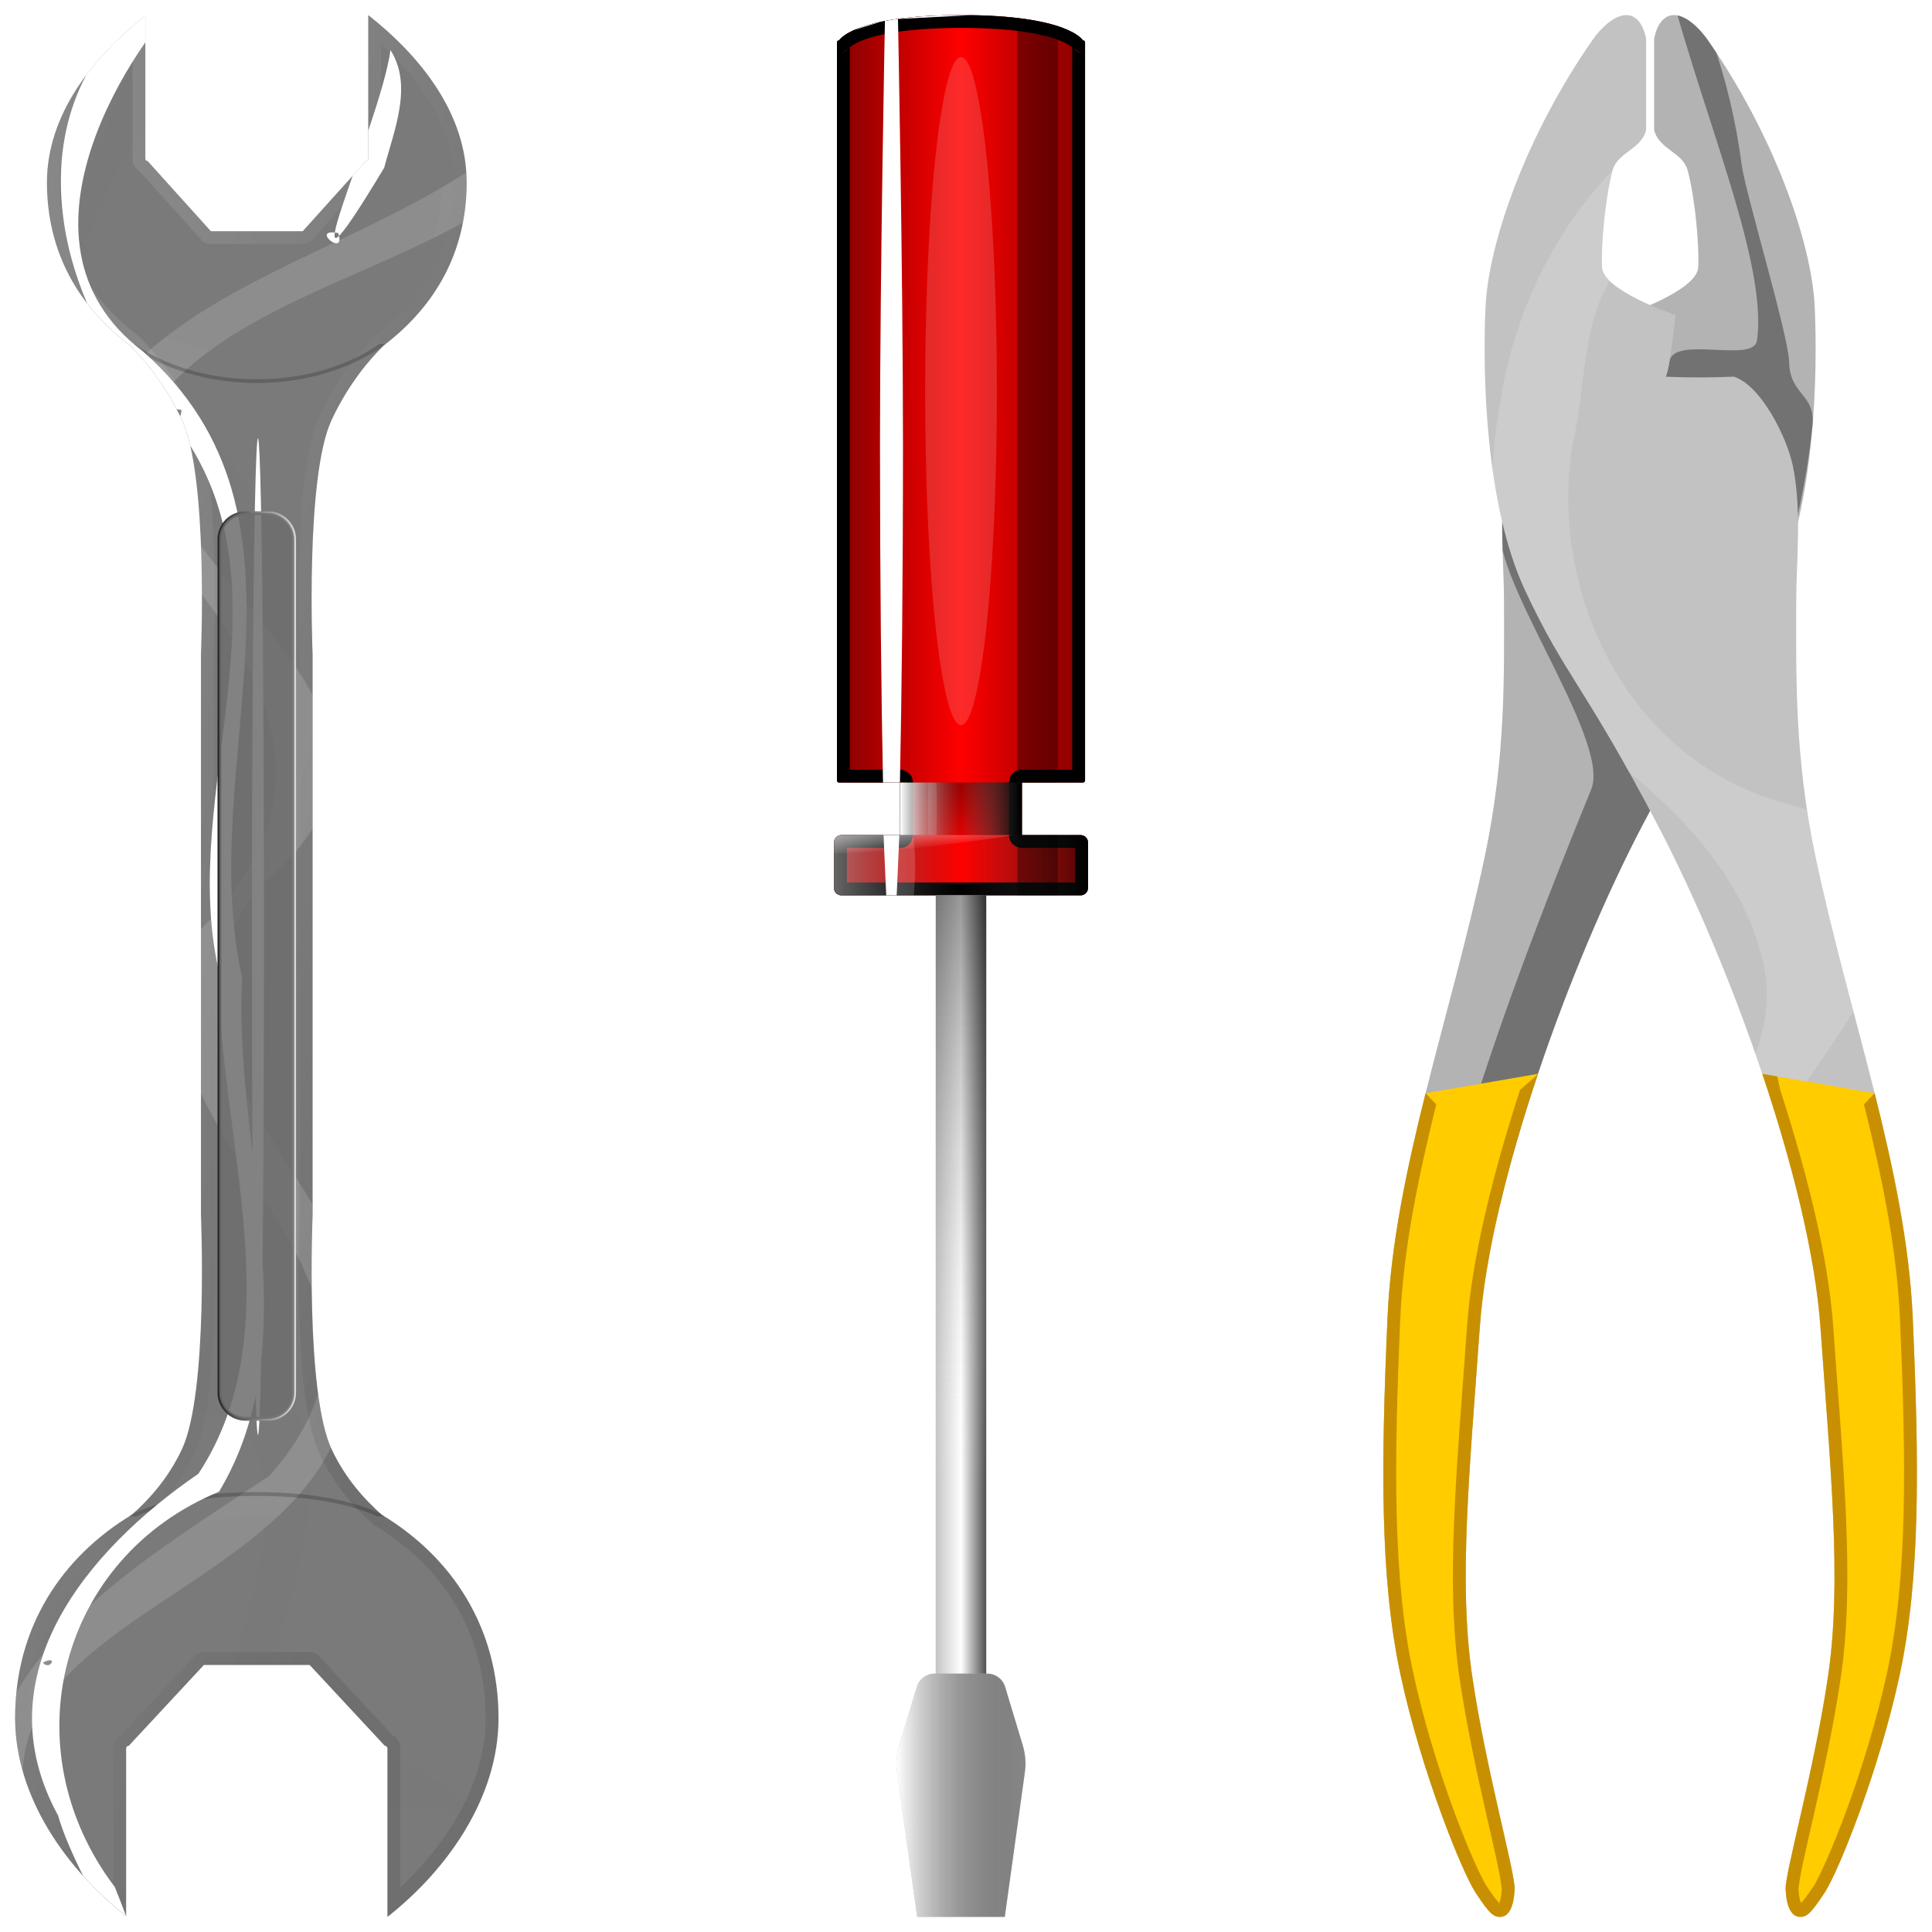 <?xml version="1.0" encoding="UTF-8" standalone="no"?>
<!-- Created with Inkscape (http://www.inkscape.org/) -->

<svg
   width="512"
   height="512"
   viewBox="0 0 135.467 135.467"
   version="1.1"
   id="svg5"
   inkscape:version="1.3.2 (091e20ef0f, 2023-11-25, custom)"
   sodipodi:docname="system-software-install.svg"
   xml:space="preserve"
   xmlns:inkscape="http://www.inkscape.org/namespaces/inkscape"
   xmlns:sodipodi="http://sodipodi.sourceforge.net/DTD/sodipodi-0.dtd"
   xmlns:xlink="http://www.w3.org/1999/xlink"
   xmlns="http://www.w3.org/2000/svg"
   xmlns:svg="http://www.w3.org/2000/svg"
   xmlns:rdf="http://www.w3.org/1999/02/22-rdf-syntax-ns#"
   xmlns:cc="http://creativecommons.org/ns#"
   xmlns:dc="http://purl.org/dc/elements/1.1/">&gt;
  <sodipodi:namedview
   id="namedview7"
   pagecolor="#505050"
   bordercolor="#ffffff"
   borderopacity="1"
   inkscape:showpageshadow="0"
   inkscape:pageopacity="0"
   inkscape:pagecheckerboard="1"
   inkscape:deskcolor="#505050"
   inkscape:document-units="px"
   showgrid="false"
   inkscape:zoom="0.93115231"
   inkscape:cx="316.27479"
   inkscape:cy="200.82644"
   inkscape:window-width="3256"
   inkscape:window-height="1080"
   inkscape:window-x="1864"
   inkscape:window-y="0"
   inkscape:window-maximized="0"
   inkscape:current-layer="layer1" /><defs
   id="defs2"><linearGradient
     id="linearGradient33"
     inkscape:collect="always"><stop
       style="stop-color:#ffffff;stop-opacity:1;"
       offset="0"
       id="stop33" /><stop
       style="stop-color:#000000;stop-opacity:0.305;"
       offset="1"
       id="stop34" /></linearGradient><linearGradient
     id="linearGradient30"
     inkscape:collect="always"><stop
       style="stop-color:#000000;stop-opacity:1;"
       offset="0"
       id="stop30" /><stop
       style="stop-color:#ffffff;stop-opacity:0;"
       offset="1"
       id="stop31" /></linearGradient><linearGradient
     id="linearGradient26"
     inkscape:collect="always"><stop
       style="stop-color:#c2c2c2;stop-opacity:1;"
       offset="0"
       id="stop26" /><stop
       style="stop-color:#ffffff;stop-opacity:1;"
       offset="0.5"
       id="stop28" /><stop
       style="stop-color:#474747;stop-opacity:1;"
       offset="1"
       id="stop27" /></linearGradient><linearGradient
     id="linearGradient12"
     inkscape:collect="always"><stop
       style="stop-color:#000000;stop-opacity:1;"
       offset="0"
       id="stop13" /><stop
       style="stop-color:#ffffff;stop-opacity:1;"
       offset="1"
       id="stop12" /></linearGradient><linearGradient
     id="linearGradient18"
     inkscape:collect="always"><stop
       style="stop-color:#ffffff;stop-opacity:1;"
       offset="0"
       id="stop16" /><stop
       style="stop-color:#7c7c7c;stop-opacity:0;"
       offset="0.5"
       id="stop17" /><stop
       style="stop-color:#000000;stop-opacity:1;"
       offset="1"
       id="stop18" /></linearGradient><linearGradient
     id="linearGradient68"
     inkscape:collect="always"><stop
       style="stop-color:#ffffff;stop-opacity:1;"
       offset="0"
       id="stop68" /><stop
       style="stop-color:#ffffff;stop-opacity:0;"
       offset="1"
       id="stop69" /></linearGradient><linearGradient
     id="linearGradient65"
     inkscape:collect="always"><stop
       style="stop-color:#ffffff;stop-opacity:1;"
       offset="0"
       id="stop65" /><stop
       style="stop-color:#7c7c7c;stop-opacity:0;"
       offset="0.5"
       id="stop67" /><stop
       style="stop-color:#000000;stop-opacity:1;"
       offset="1"
       id="stop66" /></linearGradient><linearGradient
     id="linearGradient61"
     inkscape:collect="always"><stop
       style="stop-color:#000000;stop-opacity:1;"
       offset="0"
       id="stop62" /><stop
       style="stop-color:#000000;stop-opacity:0.28;"
       offset="1"
       id="stop63" /></linearGradient><linearGradient
     id="linearGradient59"
     inkscape:collect="always"><stop
       style="stop-color:#800000;stop-opacity:1;"
       offset="0"
       id="stop59" /><stop
       style="stop-color:#ff0000;stop-opacity:1;"
       offset="0.5"
       id="stop61" /><stop
       style="stop-color:#800000;stop-opacity:1;"
       offset="1"
       id="stop60" /></linearGradient><linearGradient
     id="linearGradient47"
     inkscape:collect="always"><stop
       style="stop-color:#ffffff;stop-opacity:0.6;"
       offset="0"
       id="stop48" /><stop
       style="stop-color:#000000;stop-opacity:0.6;"
       offset="1"
       id="stop47" /></linearGradient><inkscape:path-effect
     effect="fillet_chamfer"
     id="path-effect5"
     is_visible="true"
     lpeversion="1"
     nodesatellites_param="F,0,0,1,0,0,0,1 @ F,0,0,1,0,2,0,1 @ F,0,0,1,0,0,0,1 @ F,0,0,1,0,2,0,1 @ F,0,0,1,0,2,0,1 @ F,0,0,1,0,2,0,1 @ F,0,0,1,0,2,0,1 @ F,0,0,1,0,2,0,1"
     radius="2"
     unit="px"
     method="auto"
     mode="F"
     chamfer_steps="1"
     flexible="false"
     use_knot_distance="true"
     apply_no_radius="true"
     apply_with_radius="true"
     only_selected="false"
     hide_knots="false" /><linearGradient
     id="linearGradient19"
     inkscape:collect="always"><stop
       style="stop-color:#a3a29d;stop-opacity:1;"
       offset="0"
       id="stop19" /><stop
       style="stop-color:#a3a29d;stop-opacity:0;"
       offset="1"
       id="stop20" /></linearGradient><radialGradient
     inkscape:collect="always"
     xlink:href="#linearGradient1"
     id="radialGradient2"
     cx="70.995"
     cy="67.733"
     fx="70.995"
     fy="67.733"
     r="67.36"
     gradientUnits="userSpaceOnUse"
     gradientTransform="translate(102.727,1.743)" /><linearGradient
     id="linearGradient1"
     inkscape:collect="always"><stop
       style="stop-color:#0000ff;stop-opacity:1;"
       offset="0"
       id="stop1" /><stop
       style="stop-color:#0000ff;stop-opacity:0;"
       offset="1"
       id="stop2" /></linearGradient><filter
     inkscape:collect="always"
     style="color-interpolation-filters:sRGB"
     id="filter1"
     x="-0.069"
     y="-0.069"
     width="1.138"
     height="1.138"><feGaussianBlur
       inkscape:collect="always"
       stdDeviation="3.409"
       id="feGaussianBlur1" /></filter><linearGradient
     inkscape:collect="always"
     xlink:href="#linearGradient2"
     id="linearGradient6"
     x1="26.878"
     y1="-2.220446e-16"
     x2="135.467"
     y2="67.733"
     gradientUnits="userSpaceOnUse"
     gradientTransform="matrix(0,-0.984,0.984,0,-185.999,125.773)" /><linearGradient
     id="linearGradient2"
     inkscape:collect="always"><stop
       style="stop-color:#000000;stop-opacity:1;"
       offset="0"
       id="stop3" /><stop
       style="stop-color:#ffffff;stop-opacity:1;"
       offset="0.2"
       id="stop7" /><stop
       style="stop-color:#000000;stop-opacity:1;"
       offset="0.404"
       id="stop8" /><stop
       style="stop-color:#ffffff;stop-opacity:1;"
       offset="0.605"
       id="stop9" /><stop
       style="stop-color:#000000;stop-opacity:1;"
       offset="0.797"
       id="stop10" /><stop
       style="stop-color:#ffffff;stop-opacity:1;"
       offset="1"
       id="stop6" /></linearGradient><filter
     inkscape:collect="always"
     style="color-interpolation-filters:sRGB"
     id="filter19"
     x="-0.071"
     y="-0.067"
     width="1.142"
     height="1.134"><feGaussianBlur
       inkscape:collect="always"
       stdDeviation="3.049"
       id="feGaussianBlur19" /></filter><radialGradient
     inkscape:collect="always"
     xlink:href="#linearGradient19"
     id="radialGradient20"
     cx="67.733"
     cy="71.438"
     fx="67.733"
     fy="71.438"
     r="58.743"
     gradientTransform="matrix(1,0,0,1.051,-187.057,-12.301)"
     gradientUnits="userSpaceOnUse" /><clipPath
     clipPathUnits="userSpaceOnUse"
     id="clipPath21"><path
       style="color:#000000;fill:#ffcc00;stroke-width:1;-inkscape-stroke:none;paint-order:markers stroke fill"
       d="m -64.861,75.295 c 2.133,6.341 3.72,12.728 4.077,17.748 0.713,10.041 1.503,17.852 0.544,24.421 -0.959,6.57 -3.025,13.817 -2.983,14.991 0.042,1.174 0.372,1.882 0.924,1.945 0.552,0.062 0.851,-0.24 1.812,-1.694 0.96,-1.454 3.835,-8.583 5.272,-15.318 1.437,-6.735 1.356,-14.663 0.906,-24.959 -0.225,-5.148 -1.327,-10.398 -2.672,-15.773 z"
       id="path22"
       sodipodi:nodetypes="csscsssscc" /></clipPath><filter
     inkscape:collect="always"
     style="color-interpolation-filters:sRGB"
     id="filter22"
     x="-0.087"
     y="-0.019"
     width="1.174"
     height="1.037"><feGaussianBlur
       inkscape:collect="always"
       stdDeviation="0.475"
       id="feGaussianBlur22" /></filter><filter
     inkscape:collect="always"
     style="color-interpolation-filters:sRGB"
     id="filter27"
     x="-0.087"
     y="-0.019"
     width="1.174"
     height="1.037"><feGaussianBlur
       inkscape:collect="always"
       stdDeviation="0.475"
       id="feGaussianBlur27" /></filter><clipPath
     clipPathUnits="userSpaceOnUse"
     id="clipPath29"><path
       style="color:#000000;fill:#c2c2c2;fill-opacity:1;stroke:none;stroke-width:1.797;stroke-dasharray:none;paint-order:markers stroke fill"
       d="m 106.935,41.393 c 2.809,6.025 4.12,6.588 9.28,16.424 5.079,9.68 10.716,25.185 11.429,35.226 0.713,10.041 1.503,17.852 0.544,24.421 -0.959,6.57 -3.025,13.818 -2.983,14.992 0.042,1.174 0.372,1.882 0.924,1.945 0.552,0.062 0.852,-0.241 1.812,-1.695 0.96,-1.454 3.834,-8.583 5.271,-15.318 1.437,-6.735 1.356,-14.663 0.906,-24.959 -0.45,-10.296 -4.406,-20.999 -6.805,-32.299 -1.506,-7.091 -1.366,-12.84 -1.366,-17.928 0,-2.762 0.414,-6.475 -0.246,-9.58 -0.413,-1.944 -2.197,-5.586 -4.124,-6.211 -2.801,0.116 -4.773,0 -4.773,0 0.328,-0.795 0.679,-4.325 0.679,-4.325 0,0 -5.048,-1.677 -5.15,-3.33 -0.087,-1.417 0.203,-4.814 0.732,-6.79 0.351,-1.311 1.995,-1.458 2.357,-2.844 0,-2.104 0,-4.908 0,-6.381 0,0 -0.225,-1.682 -1.394,-1.682 -1.169,0 -2.321,1.682 -2.321,1.682 -4.612,6.587 -7.332,14.175 -7.546,18.79 -0.213,4.616 -0.037,13.838 2.773,19.863 z"
       id="path29"
       sodipodi:nodetypes="zszzzzzzzssscscsscczczz" /></clipPath><filter
     inkscape:collect="always"
     style="color-interpolation-filters:sRGB"
     id="filter29"
     x="-0.192"
     y="-0.042"
     width="1.385"
     height="1.084"><feGaussianBlur
       inkscape:collect="always"
       stdDeviation="2.467"
       id="feGaussianBlur29" /></filter><clipPath
     clipPathUnits="userSpaceOnUse"
     id="clipPath32"><path
       style="color:#000000;fill:#b3b3b3;fill-opacity:1;stroke:none;stroke-width:1.797;stroke-dasharray:none;paint-order:markers stroke fill"
       d="m 124.47,41.393 c -2.809,6.025 -4.12,6.588 -9.28,16.424 -5.079,9.68 -10.716,25.185 -11.429,35.226 -0.713,10.041 -1.503,17.852 -0.544,24.421 0.959,6.57 3.025,13.818 2.983,14.992 -0.042,1.174 -0.372,1.882 -0.924,1.945 -0.552,0.062 -0.852,-0.241 -1.812,-1.695 -0.96,-1.454 -3.834,-8.583 -5.271,-15.318 -1.437,-6.735 -1.356,-14.663 -0.906,-24.959 0.45,-10.296 4.406,-20.999 6.805,-32.299 1.506,-7.091 1.366,-12.84 1.366,-17.928 0,-2.762 -0.414,-6.475 0.246,-9.58 0.413,-1.944 2.197,-5.586 4.124,-6.211 2.801,0.116 4.773,0 4.773,0 -0.328,-0.795 -0.679,-4.325 -0.679,-4.325 0,0 5.048,-1.677 5.15,-3.33 0.087,-1.417 -0.203,-4.814 -0.732,-6.79 -0.351,-1.311 -1.995,-1.458 -2.357,-2.844 0,-2.104 0,-4.908 0,-6.381 0,0 0.225,-1.682 1.394,-1.682 1.169,0 2.321,1.682 2.321,1.682 4.612,6.587 7.332,14.175 7.546,18.79 0.213,4.616 0.037,13.838 -2.773,19.863 z"
       id="path32"
       sodipodi:nodetypes="zszzzzzzzssscscsscczczz" /></clipPath><filter
     inkscape:collect="always"
     style="color-interpolation-filters:sRGB"
     id="filter32"
     x="-0.21"
     y="-0.04"
     width="1.421"
     height="1.081"><feGaussianBlur
       inkscape:collect="always"
       stdDeviation="2.551"
       id="feGaussianBlur32" /></filter><clipPath
     clipPathUnits="userSpaceOnUse"
     id="clipPath35"><path
       style="color:#000000;fill:#800000;stroke-width:1;stroke-linecap:round;stroke-linejoin:round;-inkscape-stroke:none;paint-order:markers stroke fill"
       d="m 65.615,62.776 h -6.624 c -0.283,0 -0.511,-0.228 -0.511,-0.511 v -3.198 c 0,-0.283 0.228,-0.511 0.511,-0.511 h 4.126 v -3.686 h -4.281 c -0.084,0 -0.151,-0.067 -0.151,-0.151 V 2.977 c 0,-0.042 0.017,-0.079 0.044,-0.107 0.027,-0.027 0.065,-0.037 0.107,-0.044 0,0 1.015,-1.768 8.547,-1.768 7.532,10e-6 8.547,1.768 8.547,1.768 0.042,0 0.08,0.017 0.107,0.044 0.027,0.027 0.044,0.065 0.044,0.107 V 54.719 c 0,0.084 -0.067,0.151 -0.151,0.151 H 71.649 v 3.686 h 4.126 c 0.283,0 0.511,0.228 0.511,0.511 v 3.198 c 0,0.283 -0.228,0.511 -0.511,0.511 h -6.624 z"
       id="path36" /></clipPath><filter
     inkscape:collect="always"
     style="color-interpolation-filters:sRGB"
     id="filter36"
     x="-0.147"
     y="-0.045"
     width="1.293"
     height="1.09"><feGaussianBlur
       inkscape:collect="always"
       stdDeviation="1.197"
       id="feGaussianBlur36" /></filter><filter
     inkscape:collect="always"
     style="color-interpolation-filters:sRGB"
     id="filter39"
     x="-1.081"
     y="-0.097"
     width="3.161"
     height="1.195"><feGaussianBlur
       inkscape:collect="always"
       stdDeviation="2.265"
       id="feGaussianBlur39" /></filter><clipPath
     clipPathUnits="userSpaceOnUse"
     id="clipPath42"><path
       id="path42"
       style="fill:#c2c2c2;stroke:none;stroke-width:1.797;stroke-linecap:round;stroke-linejoin:round;paint-order:markers stroke fill"
       d="m -67.873,119.362 v -11.812 c 0,-0.026 -0.005,-0.051 -0.015,-0.073 -0.009,-0.022 -0.023,-0.042 -0.04,-0.059 -0.017,-0.017 -0.037,-0.03 -0.059,-0.04 -0.022,-0.009 -0.047,-0.015 -0.072,-0.015 l -5.266,-5.665 h -7.418 l -5.266,5.665 c -0.02,0.017 -0.051,0.005 -0.073,0.015 -0.022,0.01 -0.042,0.023 -0.059,0.04 -0.017,0.017 -0.031,0.037 -0.04,0.059 -0.009,0.022 -0.015,0.047 -0.015,0.073 v 11.761 c -4.222,-3.326 -7.769,-8.36 -7.786,-13.875 3.5e-5,-6.405 3.273,-11.297 8.172,-14.263 1.131,-0.986 2.545,-2.505 3.525,-4.595 1.868,-3.98 1.336,-16.428 1.336,-16.428 V 30.819 c 0,0 0.532,-12.448 -1.336,-16.428 -1.221,-2.603 -2.744,-4.328 -3.661,-5.221 -3.526,-2.693 -5.804,-6.454 -5.804,-11.431 0.015,-4.789 3.234,-8.795 6.9,-11.682 v 10.027 c 0,0.022 0.004,0.044 0.012,0.063 0.008,0.019 0.02,0.037 0.035,0.052 0.015,0.015 0.032,0.026 0.051,0.035 0.019,0.009 0.046,-9.789e-4 0.063,0.013 l 4.433,4.919 h 6.441 l 4.433,-4.919 c 0.022,0 0.044,-0.004 0.063,-0.013 0.019,-0.009 0.036,-0.02 0.051,-0.035 0.015,-0.015 0.026,-0.032 0.035,-0.052 0.008,-0.019 0.013,-0.041 0.013,-0.063 V -13.988 c 3.678,2.897 6.898,6.923 6.9,11.727 -2.4e-5,4.976 -2.277,8.737 -5.803,11.43 -0.916,0.893 -2.44,2.618 -3.662,5.222 -1.868,3.98 -1.336,16.428 -1.336,16.428 v 39.33 c 0,0 -0.532,12.448 1.336,16.428 0.98,2.09 2.395,3.609 3.526,4.595 4.898,2.966 8.172,7.858 8.172,14.263 -0.002,5.533 -3.55,10.59 -7.786,13.927 z"
       sodipodi:nodetypes="cscssccccsssscccsccscccsccccccccccscccsccscccc" /></clipPath><clipPath
     clipPathUnits="userSpaceOnUse"
     id="clipPath43"><path
       id="path43"
       style="fill:#c2c2c2;stroke:none;stroke-width:1.797;stroke-linecap:round;stroke-linejoin:round;paint-order:markers stroke fill"
       d="m -67.873,119.362 v -11.812 c 0,-0.026 -0.005,-0.051 -0.015,-0.073 -0.009,-0.022 -0.023,-0.042 -0.04,-0.059 -0.017,-0.017 -0.037,-0.03 -0.059,-0.04 -0.022,-0.009 -0.047,-0.015 -0.072,-0.015 l -5.266,-5.665 h -7.418 l -5.266,5.665 c -0.02,0.017 -0.051,0.005 -0.073,0.015 -0.022,0.01 -0.042,0.023 -0.059,0.04 -0.017,0.017 -0.031,0.037 -0.04,0.059 -0.009,0.022 -0.015,0.047 -0.015,0.073 v 11.761 c -4.222,-3.326 -7.769,-8.36 -7.786,-13.875 3.5e-5,-6.405 3.273,-11.297 8.172,-14.263 1.131,-0.986 2.545,-2.505 3.525,-4.595 1.868,-3.98 1.336,-16.428 1.336,-16.428 V 30.819 c 0,0 0.532,-12.448 -1.336,-16.428 -1.221,-2.603 -2.744,-4.328 -3.661,-5.221 -3.526,-2.693 -5.804,-6.454 -5.804,-11.431 0.015,-4.789 3.234,-8.795 6.9,-11.682 v 10.027 c 0,0.022 0.004,0.044 0.012,0.063 0.008,0.019 0.02,0.037 0.035,0.052 0.015,0.015 0.032,0.026 0.051,0.035 0.019,0.009 0.046,-9.789e-4 0.063,0.013 l 4.433,4.919 h 6.441 l 4.433,-4.919 c 0.022,0 0.044,-0.004 0.063,-0.013 0.019,-0.009 0.036,-0.02 0.051,-0.035 0.015,-0.015 0.026,-0.032 0.035,-0.052 0.008,-0.019 0.013,-0.041 0.013,-0.063 V -13.988 c 3.678,2.897 6.898,6.923 6.9,11.727 -2.4e-5,4.976 -2.277,8.737 -5.803,11.43 -0.916,0.893 -2.44,2.618 -3.662,5.222 -1.868,3.98 -1.336,16.428 -1.336,16.428 v 39.33 c 0,0 -0.532,12.448 1.336,16.428 0.98,2.09 2.395,3.609 3.526,4.595 4.898,2.966 8.172,7.858 8.172,14.263 -0.002,5.533 -3.55,10.59 -7.786,13.927 z"
       sodipodi:nodetypes="cscssccccsssscccsccscccsccccccccccscccsccscccc" /></clipPath><filter
     inkscape:collect="always"
     style="color-interpolation-filters:sRGB"
     id="filter43"
     x="-0.15"
     y="-0.045"
     width="1.301"
     height="1.09"><feGaussianBlur
       inkscape:collect="always"
       stdDeviation="2.698"
       id="feGaussianBlur43" /></filter><filter
     inkscape:collect="always"
     style="color-interpolation-filters:sRGB"
     id="filter44"
     x="-0.041"
     y="-0.011"
     width="1.083"
     height="1.022"><feGaussianBlur
       inkscape:collect="always"
       stdDeviation="0.734"
       id="feGaussianBlur44" /></filter><clipPath
     clipPathUnits="userSpaceOnUse"
     id="clipPath46"><path
       style="color:#000000;fill:#c2c2c2;stroke-width:1;stroke-linecap:round;stroke-linejoin:round;-inkscape-stroke:none;paint-order:markers stroke fill"
       d="m -67.494,113.735 v -11.812 c 0,-0.026 -0.005,-0.051 -0.015,-0.073 -0.009,-0.022 -0.023,-0.042 -0.04,-0.059 -0.017,-0.017 -0.037,-0.03 -0.059,-0.04 -0.022,-0.009 -0.047,-0.015 -0.072,-0.015 l -5.266,-5.665 h -7.418 l -5.266,5.665 c -0.02,0.017 -0.051,0.005 -0.073,0.015 -0.022,0.01 -0.042,0.023 -0.059,0.04 -0.017,0.017 -0.031,0.037 -0.04,0.059 -0.009,0.022 -0.015,0.047 -0.015,0.073 v 11.761 c -4.222,-3.326 -7.769,-8.36 -7.786,-13.875 3.4e-5,-6.405 3.273,-11.297 8.172,-14.263 1.131,-0.986 2.545,-2.505 3.525,-4.595 1.868,-3.98 1.336,-16.428 1.336,-16.428 V 25.192 c 0,0 0.532,-12.448 -1.336,-16.428 -1.221,-2.603 -2.744,-4.328 -3.661,-5.221 -3.526,-2.693 -5.804,-6.454 -5.804,-11.431 0.015,-4.789 3.234,-8.795 6.9,-11.682 v 10.027 c 0,0.022 0.004,0.044 0.012,0.063 0.008,0.019 0.02,0.037 0.035,0.052 0.015,0.015 0.032,0.026 0.051,0.035 0.019,0.009 0.046,-9.79e-4 0.063,0.013 l 4.433,4.919 h 6.441 l 4.433,-4.919 c 0.022,0 0.044,-0.004 0.063,-0.013 0.019,-0.009 0.036,-0.02 0.051,-0.035 0.015,-0.015 0.026,-0.032 0.035,-0.052 0.008,-0.019 0.013,-0.041 0.013,-0.063 V -19.615 c 3.678,2.897 6.898,6.923 6.9,11.727 -2.6e-5,4.976 -2.277,8.737 -5.803,11.43 -0.916,0.893 -2.44,2.618 -3.662,5.222 -1.868,3.98 -1.336,16.428 -1.336,16.428 v 39.33 c 0,0 -0.532,12.448 1.336,16.428 0.98,2.09 2.395,3.609 3.526,4.595 4.898,2.966 8.172,7.858 8.172,14.263 -0.002,5.533 -3.55,10.59 -7.786,13.927 z"
       id="path47" /></clipPath><linearGradient
     inkscape:collect="always"
     xlink:href="#linearGradient47"
     id="linearGradient48"
     x1="-94.5"
     y1="37.332"
     x2="-59.708"
     y2="47.06"
     gradientUnits="userSpaceOnUse" /><filter
     inkscape:collect="always"
     style="color-interpolation-filters:sRGB"
     id="filter48"
     x="-0.018"
     y="-0.005"
     width="1.037"
     height="1.01"><feGaussianBlur
       inkscape:collect="always"
       stdDeviation="0.273"
       id="feGaussianBlur48" /></filter><clipPath
     clipPathUnits="userSpaceOnUse"
     id="clipPath58"><path
       style="color:#000000;fill:#7a7a7a;stroke-width:1;stroke-linecap:round;stroke-linejoin:round;-inkscape-stroke:none;paint-order:markers stroke fill"
       d="m -85.172,19.159 v 10.071 c 0,0.022 -0.004,0.044 -0.013,0.063 -0.008,0.019 -0.02,0.037 -0.035,0.052 -0.015,0.015 -0.031,0.026 -0.051,0.035 -0.019,0.009 -0.041,0.013 -0.063,0.013 l -4.433,4.92 h -6.441 l -4.433,-4.92 c -0.017,-0.014 -0.044,-0.004 -0.063,-0.013 -0.019,-0.008 -0.036,-0.02 -0.051,-0.035 -0.015,-0.015 -0.027,-0.032 -0.035,-0.052 -0.008,-0.019 -0.012,-0.04 -0.012,-0.063 V 19.203 c -3.666,2.887 -6.885,6.894 -6.9,11.682 3e-5,4.977 2.277,8.738 5.804,11.431 0,0 3.28,2.645 8.911,2.645 5.631,0 8.911,-2.646 8.911,-2.646 3.526,-2.693 5.802,-6.454 5.802,-11.43 -0.002,-4.804 -3.221,-8.83 -6.899,-11.727 z m -16.59,105.16 c -4.899,2.966 -8.172,7.858 -8.172,14.263 0.017,5.515 3.564,10.55 7.786,13.875 v -11.761 c 0,-0.026 0.005,-0.051 0.015,-0.073 0.009,-0.022 0.023,-0.042 0.04,-0.059 0.017,-0.017 0.037,-0.03 0.059,-0.04 0.022,-0.01 0.053,0.002 0.073,-0.015 l 5.265,-5.665 h 7.418 l 5.266,5.665 c 0.026,0 0.05,0.005 0.072,0.015 0.022,0.009 0.042,0.023 0.059,0.04 0.017,0.017 0.03,0.037 0.04,0.059 0.01,0.022 0.015,0.047 0.015,0.073 v 11.812 c 4.236,-3.337 7.784,-8.394 7.786,-13.927 -3.4e-5,-6.405 -3.274,-11.297 -8.172,-14.263 0,0 -2.548,-1.587 -8.775,-1.587 -6.227,0 -8.775,1.587 -8.775,1.587 z"
       id="path59" /></clipPath><linearGradient
     inkscape:collect="always"
     xlink:href="#linearGradient59"
     id="linearGradient60"
     x1="58.48"
     y1="31.917"
     x2="76.286"
     y2="31.917"
     gradientUnits="userSpaceOnUse" /><linearGradient
     inkscape:collect="always"
     xlink:href="#linearGradient61"
     id="linearGradient63"
     x1="66.577"
     y1="54.869"
     x2="66.577"
     y2="58.555"
     gradientUnits="userSpaceOnUse" /><clipPath
     clipPathUnits="userSpaceOnUse"
     id="clipPath63"><rect
       style="opacity:0.4;fill:url(#linearGradient64);fill-opacity:1;stroke:none;stroke-width:0.529;stroke-linecap:round;stroke-linejoin:round;stroke-dasharray:none;stroke-opacity:1;paint-order:markers stroke fill"
       id="rect64"
       width="8.533"
       height="3.686"
       x="63.116"
       y="54.869" /></clipPath><linearGradient
     inkscape:collect="always"
     xlink:href="#linearGradient61"
     id="linearGradient64"
     gradientUnits="userSpaceOnUse"
     x1="66.577"
     y1="54.869"
     x2="66.577"
     y2="58.555" /><filter
     inkscape:collect="always"
     style="color-interpolation-filters:sRGB"
     id="filter64"
     x="-1.288"
     y="-0.104"
     width="3.575"
     height="1.207"><feGaussianBlur
       inkscape:collect="always"
       stdDeviation="0.335"
       id="feGaussianBlur64" /></filter><linearGradient
     inkscape:collect="always"
     xlink:href="#linearGradient18"
     id="linearGradient66"
     x1="63.116"
     y1="56.712"
     x2="71.649"
     y2="56.712"
     gradientUnits="userSpaceOnUse" /><linearGradient
     inkscape:collect="always"
     xlink:href="#linearGradient65"
     id="linearGradient67"
     gradientUnits="userSpaceOnUse"
     x1="63.116"
     y1="56.712"
     x2="71.649"
     y2="56.712"
     gradientTransform="matrix(2.087,0,0,1.145,-73.233,-4.267)" /><linearGradient
     inkscape:collect="always"
     xlink:href="#linearGradient68"
     id="linearGradient69"
     x1="61.054"
     y1="58.555"
     x2="61.16"
     y2="59.849"
     gradientUnits="userSpaceOnUse" /><clipPath
     clipPathUnits="userSpaceOnUse"
     id="clipPath70"><rect
       style="opacity:1;fill:#ffffff;fill-opacity:1;stroke:none;stroke-width:0.529;stroke-linecap:round;stroke-linejoin:round;stroke-dasharray:none;stroke-opacity:1;paint-order:markers stroke fill"
       id="rect71"
       width="10.839"
       height="4.22"
       x="59.379"
       y="58.555" /></clipPath><clipPath
     clipPathUnits="userSpaceOnUse"
     id="clipPath6"><path
       style="color:#000000;fill:#800000;stroke-width:1;stroke-linecap:round;stroke-linejoin:round;-inkscape-stroke:none;paint-order:markers stroke fill"
       d="m -110.864,56.781 h -6.624 c -0.283,0 -0.511,-0.228 -0.511,-0.511 V 53.072 c 0,-0.283 0.228,-0.511 0.511,-0.511 h 4.126 v -3.686 h -4.281 c -0.084,0 -0.151,-0.067 -0.151,-0.151 V -3.017 c 0,-0.042 0.017,-0.079 0.044,-0.107 0.027,-0.027 0.066,-0.037 0.107,-0.044 0,0 1.015,-1.768 8.547,-1.768 7.532,1e-5 8.547,1.768 8.547,1.768 0.042,0 0.08,0.017 0.107,0.044 0.027,0.027 0.044,0.065 0.044,0.107 V 48.724 c 0,0.084 -0.067,0.151 -0.151,0.151 h -4.281 v 3.686 h 4.126 c 0.283,0 0.511,0.228 0.511,0.511 v 3.198 c 0,0.283 -0.228,0.511 -0.511,0.511 h -6.624 z"
       id="path6" /></clipPath><filter
     inkscape:collect="always"
     style="color-interpolation-filters:sRGB"
     id="filter6"
     x="-0.341"
     y="-0.038"
     width="1.683"
     height="1.077"><feGaussianBlur
       inkscape:collect="always"
       stdDeviation="1.16"
       id="feGaussianBlur6" /></filter><clipPath
     clipPathUnits="userSpaceOnUse"
     id="clipPath15"><path
       id="path16"
       style="fill:url(#linearGradient16);stroke:none;stroke-width:1.797;stroke-linecap:round;stroke-linejoin:round;paint-order:markers stroke fill"
       d="m 65.615,62.776 h -6.624 c -0.283,0 -0.511,-0.228 -0.511,-0.511 v -3.198 c 0,-0.283 0.228,-0.511 0.511,-0.511 h 4.126 v -3.686 h -4.281 c -0.084,0 -0.151,-0.067 -0.151,-0.151 V 2.977 c 0,-0.042 0.017,-0.079 0.044,-0.107 0.027,-0.027 0.066,-0.037 0.107,-0.044 0,0 1.015,-1.768 8.547,-1.768 7.532,10e-6 8.547,1.768 8.547,1.768 0.042,0 0.08,0.017 0.107,0.044 0.027,0.027 0.044,0.065 0.044,0.107 V 54.719 c 0,0.084 -0.067,0.151 -0.151,0.151 H 71.649 v 3.686 h 4.126 c 0.283,0 0.511,0.228 0.511,0.511 v 3.198 c 0,0.283 -0.228,0.511 -0.511,0.511 h -6.624 z"
       sodipodi:nodetypes="cssssccsssccsccsssccsssscc" /></clipPath><linearGradient
     inkscape:collect="always"
     xlink:href="#linearGradient59"
     id="linearGradient16"
     gradientUnits="userSpaceOnUse"
     x1="58.48"
     y1="31.917"
     x2="76.286"
     y2="31.917" /><filter
     inkscape:collect="always"
     style="color-interpolation-filters:sRGB"
     id="filter16"
     x="-0.353"
     y="-0.038"
     width="1.705"
     height="1.077"><feGaussianBlur
       inkscape:collect="always"
       stdDeviation="1.089"
       id="feGaussianBlur16" /></filter><clipPath
     clipPathUnits="userSpaceOnUse"
     id="clipPath5"><path
       id="path10"
       style="fill:#7a7a7a;fill-opacity:1;stroke:none;stroke-width:1.797;stroke-linecap:round;stroke-linejoin:round;paint-order:markers stroke fill"
       d="m -181.758,130.049 v -11.812 c 0,-0.026 -0.005,-0.051 -0.015,-0.073 -0.01,-0.022 -0.023,-0.042 -0.04,-0.059 -0.017,-0.017 -0.037,-0.03 -0.059,-0.04 -0.022,-0.009 -0.046,-0.015 -0.072,-0.015 l -5.266,-5.665 h -7.418 l -5.266,5.665 c -0.02,0.017 -0.051,0.005 -0.073,0.015 -0.022,0.01 -0.042,0.023 -0.059,0.04 -0.017,0.017 -0.031,0.037 -0.04,0.059 -0.009,0.022 -0.015,0.047 -0.015,0.073 v 11.761 c -4.222,-3.326 -7.769,-8.36 -7.786,-13.875 3e-5,-6.405 3.273,-11.297 8.172,-14.263 1.131,-0.986 2.545,-2.505 3.525,-4.595 1.868,-3.98 1.335,-16.428 1.335,-16.428 V 41.507 c 0,0 0.532,-12.448 -1.335,-16.428 -1.221,-2.603 -2.744,-4.328 -3.661,-5.221 -3.526,-2.693 -5.804,-6.454 -5.804,-11.431 0.015,-4.789 3.234,-8.795 6.9,-11.682 V 6.771 c 0,0.022 0.004,0.044 0.012,0.063 0.008,0.019 0.02,0.037 0.035,0.052 0.015,0.015 0.032,0.026 0.051,0.035 0.019,0.009 0.046,-9.79e-4 0.063,0.013 l 4.433,4.919 h 6.441 l 4.433,-4.919 c 0.022,0 0.044,-0.004 0.063,-0.013 0.019,-0.009 0.036,-0.02 0.051,-0.035 0.015,-0.015 0.026,-0.032 0.035,-0.052 0.008,-0.019 0.013,-0.041 0.013,-0.063 v -10.071 c 3.678,2.897 6.898,6.923 6.9,11.727 -3e-5,4.976 -2.277,8.737 -5.803,11.43 -0.916,0.893 -2.44,2.618 -3.662,5.222 -1.868,3.98 -1.335,16.428 -1.335,16.428 v 39.33 c 0,0 -0.532,12.448 1.335,16.428 0.98,2.09 2.395,3.609 3.526,4.595 4.898,2.966 8.172,7.858 8.172,14.263 -0.002,5.533 -3.55,10.59 -7.786,13.927 z"
       sodipodi:nodetypes="cscssccccsssscccsccscccsccccccccccscccsccscccc" /></clipPath><filter
     inkscape:collect="always"
     style="color-interpolation-filters:sRGB"
     id="filter10"
     x="-0.218"
     y="-0.041"
     width="1.436"
     height="1.082"><feGaussianBlur
       inkscape:collect="always"
       stdDeviation="2.352"
       id="feGaussianBlur10" /></filter><filter
     inkscape:collect="always"
     style="color-interpolation-filters:sRGB"
     id="filter11"
     x="-2.878"
     y="-0.035"
     width="6.755"
     height="1.07"><feGaussianBlur
       inkscape:collect="always"
       stdDeviation="1.018"
       id="feGaussianBlur11" /></filter><filter
     style="color-interpolation-filters:sRGB;"
     inkscape:label="Noise Fill"
     id="filter24"
     x="0"
     y="0"
     width="1"
     height="1"><feTurbulence
       type="fractalNoise"
       baseFrequency="44 1"
       numOctaves="4"
       seed="2"
       result="turbulence"
       id="feTurbulence23" /><feComposite
       in="SourceGraphic"
       in2="turbulence"
       operator="in"
       result="composite1"
       id="feComposite23" /><feColorMatrix
       values="1 0 0 0 0 0 1 0 0 0 0 0 1 0 0 0 0 0 4 -1 "
       result="color"
       id="feColorMatrix23" /><feFlood
       flood-opacity="1"
       flood-color="rgb(100,100,100)"
       result="flood"
       id="feFlood23" /><feMerge
       result="merge"
       id="feMerge24"><feMergeNode
         in="flood"
         id="feMergeNode23" /><feMergeNode
         in="color"
         id="feMergeNode24" /></feMerge><feComposite
       in2="SourceGraphic"
       operator="in"
       result="composite2"
       id="feComposite24" /></filter><linearGradient
     inkscape:collect="always"
     xlink:href="#linearGradient12"
     id="linearGradient24"
     gradientUnits="userSpaceOnUse"
     x1="14.09"
     y1="67.733"
     x2="21.919"
     y2="67.733"
     gradientTransform="translate(8.63e-4,1.0287e-4)" /><linearGradient
     inkscape:collect="always"
     xlink:href="#linearGradient26"
     id="linearGradient27"
     x1="-164.302"
     y1="77.035"
     x2="-160.615"
     y2="77.035"
     gradientUnits="userSpaceOnUse"
     gradientTransform="translate(229.842,21.557)" /><linearGradient
     inkscape:collect="always"
     xlink:href="#linearGradient30"
     id="linearGradient31"
     x1="-162.459"
     y1="41.219"
     x2="-160.691"
     y2="82.739"
     gradientUnits="userSpaceOnUse"
     gradientTransform="translate(229.842,21.557)" /><linearGradient
     inkscape:collect="always"
     xlink:href="#linearGradient33"
     id="linearGradient34"
     x1="43.148"
     y1="157.001"
     x2="52.196"
     y2="157.001"
     gradientUnits="userSpaceOnUse"
     gradientTransform="translate(19.711,-31.122)" /></defs><g
   inkscape:label="Layer 1"
   inkscape:groupmode="layer"
   id="layer1"><path
     style="color:#000000;fill:#b3b3b3;fill-opacity:1;stroke:none;stroke-width:1.797;stroke-dasharray:none;paint-order:markers stroke fill"
     d="m 124.47,41.393 c -2.809,6.025 -4.12,6.588 -9.28,16.424 -5.079,9.68 -10.716,25.185 -11.429,35.226 -0.713,10.041 -1.503,17.852 -0.544,24.421 0.959,6.57 3.025,13.818 2.983,14.992 -0.042,1.174 -0.372,1.882 -0.924,1.945 -0.552,0.062 -0.852,-0.241 -1.812,-1.695 -0.96,-1.454 -3.834,-8.583 -5.271,-15.318 -1.437,-6.735 -1.356,-14.663 -0.906,-24.959 0.45,-10.296 4.406,-20.999 6.805,-32.299 1.506,-7.091 1.366,-12.84 1.366,-17.928 0,-2.762 -0.414,-6.475 0.246,-9.58 0.413,-1.944 2.197,-5.586 4.124,-6.211 2.801,0.116 4.773,0 4.773,0 -0.328,-0.795 -0.679,-4.325 -0.679,-4.325 0,0 5.048,-1.677 5.15,-3.33 0.087,-1.417 -0.203,-4.814 -0.732,-6.79 -0.351,-1.311 -1.995,-1.458 -2.357,-2.844 0,-2.104 0,-4.908 0,-6.381 0,0 0.225,-1.682 1.394,-1.682 1.169,0 2.321,1.682 2.321,1.682 4.612,6.587 7.332,14.175 7.546,18.79 0.213,4.616 0.037,13.838 -2.773,19.863 z"
     id="path8"
     sodipodi:nodetypes="zszzzzzzzssscscsscczczz" /><path
     style="color:#000000;fill:#000000;-inkscape-stroke:none;filter:url(#filter32);opacity:0.6"
     d="m 116.09,-5.312 c 1.874,10.358 8.003,23.002 7.101,29.193 -0.236,1.622 -5.908,-0.416 -6.141,1.504 -0.591,4.88 -7.929,2.118 -11.719,11.207 -1.336,3.203 7.681,15.217 6.246,18.737 -6.549,16.073 -13.964,35.874 -13.537,52.322 -0.102,4.237 6.955,12.278 4.068,3.16 -4.631,-30.704 21.915,-51.937 24.978,-80.936 0.24,-2.271 -1.587,-2.132 -1.638,-4.49 -0.041,-1.905 -3.093,-11.932 -3.331,-13.87 C 121.336,5.562 119.343,-0.252 116.09,-5.312 Z m -12.035,100.584 -0.036,0.328 z m -5.711,25.723 0.264,0.186 z m 4.908,4.709 c 1.556,4.127 -2.749,-2.8 0,0 z m 7.617,19.135 c 4.126,-3.091 -1.632,4.181 0,0 z m -1.633,1.219 -0.045,0.347 z"
     id="path31"
     clip-path="url(#clipPath32)"
     sodipodi:nodetypes="cssssccssccccccccccccccc" /><path
     style="color:#000000;fill:#c2c2c2;fill-opacity:1;stroke:none;stroke-width:1.797;stroke-dasharray:none;paint-order:markers stroke fill"
     d="m 106.935,41.393 c 2.809,6.025 4.12,6.588 9.28,16.424 5.079,9.68 10.716,25.185 11.429,35.226 0.713,10.041 1.503,17.852 0.544,24.421 -0.959,6.57 -3.025,13.818 -2.983,14.992 0.042,1.174 0.372,1.882 0.924,1.945 0.552,0.062 0.852,-0.241 1.812,-1.695 0.96,-1.454 3.834,-8.583 5.271,-15.318 1.437,-6.735 1.356,-14.663 0.906,-24.959 -0.45,-10.296 -4.406,-20.999 -6.805,-32.299 -1.506,-7.091 -1.366,-12.84 -1.366,-17.928 0,-2.762 0.414,-6.475 -0.246,-9.58 -0.413,-1.944 -2.197,-5.586 -4.124,-6.211 -2.801,0.116 -4.773,0 -4.773,0 0.328,-0.795 0.679,-4.325 0.679,-4.325 0,0 -5.048,-1.677 -5.15,-3.33 -0.087,-1.417 0.203,-4.814 0.732,-6.79 0.351,-1.311 1.995,-1.458 2.357,-2.844 V 2.74 c 0,0 -0.225,-1.682 -1.394,-1.682 -1.169,0 -2.321,1.682 -2.321,1.682 -4.612,6.587 -7.332,14.175 -7.546,18.79 -0.213,4.616 -0.037,13.838 2.773,19.863 z"
     id="path7"
     sodipodi:nodetypes="zszzzzzzzssscscsscczczz" /><g
     id="g12962"
     transform="matrix(0,1,1,0,0,0)"
     style="display:none;fill:#c2c2c2;fill-opacity:1"><path
       id="rect792"
       style="opacity:1;fill:#c2c2c2;fill-opacity:1;stroke-width:1.797;stroke-linecap:round;stroke-linejoin:round;paint-order:stroke fill markers"
       d="M 135.467,0 V 135.467 L 0,67.733 Z"
       sodipodi:nodetypes="cccc" /><path
       id="rect792-3-5"
       style="display:none;opacity:0.48;fill:#c2c2c2;fill-opacity:1;stroke-width:1.797;stroke-linecap:round;stroke-linejoin:round;paint-order:stroke fill markers"
       d="M 6.395,67.734 C 48.698,88.886 91.002,110.038 133.305,131.189 c 0,-42.304 0,-84.608 0,-126.912 C 91.002,25.43 48.698,46.582 6.395,67.734 Z" /><path
       id="rect792-6"
       style="display:none;fill:#c2c2c2;fill-opacity:1;stroke-width:1.797;stroke-linecap:round;stroke-linejoin:round;paint-order:stroke fill markers"
       d="m 129.644,64.281 c -5.091,2.238 -10.803,2.549 -16.282,2.133 C 107.703,65.961 102.163,64.412 96.786,62.482 92.71,61.085 88.503,59.985 84.187,59.718 73.533,58.845 62.96,61.02 52.565,63.083 43.824,64.842 34.989,66.773 26.101,67.193 22.408,67.363 18.776,67.24 15.127,66.668 53.299,47.582 91.472,28.496 129.644,9.41 c 0,18.29 0,36.581 0,54.871 z" /></g><path
     id="rect792-3"
     style="display:none;fill:#c2c2c2;fill-opacity:1;stroke:url(#linearGradient6);stroke-width:1.797;stroke-linecap:round;stroke-linejoin:round;paint-order:stroke fill markers"
     d="m -119.324,-7.577 -66.675,106.892 h 35.291 v 26.458 h 62.767 V 99.315 h 35.291 z"
     sodipodi:nodetypes="cccccccc"
     sodipodi:insensitive="true" /><path
     id="path1"
     style="display:none;fill:url(#radialGradient2);fill-opacity:1;stroke-width:1.797;stroke-linecap:round;stroke-linejoin:round;paint-order:stroke fill markers;filter:url(#filter1)"
     d="m 114.543,69.475 c 39.452,19.727 78.905,39.453 118.357,59.18 0,-39.452 0,-78.905 0,-118.357 -39.452,19.726 -78.905,39.452 -118.357,59.178 z"
     transform="rotate(90,121.599,15.61)" /><path
     id="path19"
     style="display:none;fill:url(#radialGradient20);fill-opacity:1;stroke:none;stroke-width:1.797;stroke-linecap:round;stroke-linejoin:round;paint-order:stroke fill markers;filter:url(#filter19)"
     d="m -170.75,90.786 c 7.323,0.028 14.655,-0.109 21.971,0.264 4.388,1.127 7.161,5.931 6.541,10.315 0,5.293 0,10.586 0,15.879 15.279,0 30.559,0 45.838,0 0.043,-6.744 -0.197,-13.506 0.342,-20.234 1.279,-4.256 6.013,-6.816 10.305,-6.223 5.952,0 11.903,0 17.855,0 C -85.04,63.311 -102.182,35.836 -119.324,8.362 -136.466,35.836 -153.608,63.311 -170.75,90.786 Z"
     sodipodi:insensitive="true" /><path
     id="path9"
     style="display:inline;fill:#7a7a7a;fill-opacity:1;stroke:none;stroke-width:1.797;stroke-linecap:round;stroke-linejoin:round;paint-order:markers stroke fill"
     d="m 27.166,134.408 v -11.812 c 0,-0.026 -0.005,-0.051 -0.015,-0.073 -0.009,-0.022 -0.023,-0.042 -0.04,-0.059 -0.017,-0.017 -0.037,-0.03 -0.059,-0.04 -0.022,-0.009 -0.047,-0.015 -0.072,-0.015 l -5.266,-5.665 h -7.418 l -5.266,5.665 c -0.02,0.017 -0.051,0.005 -0.073,0.015 -0.022,0.01 -0.042,0.023 -0.059,0.04 -0.017,0.017 -0.031,0.037 -0.04,0.059 -0.009,0.022 -0.014,0.047 -0.014,0.073 v 11.761 c -4.222,-3.326 -7.769,-8.36 -7.786,-13.875 3.36e-5,-6.405 3.273,-11.297 8.172,-14.263 1.131,-0.986 2.545,-2.505 3.525,-4.595 1.868,-3.98 1.336,-16.428 1.336,-16.428 V 45.866 c 0,0 0.532,-12.448 -1.336,-16.428 C 11.534,26.834 10.011,25.11 9.095,24.216 5.568,21.523 3.291,17.762 3.291,12.785 3.305,7.997 6.524,3.991 10.191,1.103 V 11.13 c 0,0.022 0.004,0.044 0.012,0.063 0.008,0.019 0.02,0.037 0.035,0.052 0.015,0.015 0.032,0.026 0.051,0.035 0.019,0.009 0.046,-9.8e-4 0.063,0.013 l 4.433,4.919 h 6.441 l 4.433,-4.919 c 0.022,0 0.044,-0.004 0.063,-0.013 0.019,-0.009 0.036,-0.02 0.051,-0.035 0.015,-0.015 0.026,-0.032 0.035,-0.052 0.008,-0.019 0.013,-0.041 0.013,-0.063 V 1.058 c 3.678,2.897 6.898,6.923 6.9,11.727 -2.5e-5,4.976 -2.277,8.737 -5.803,11.43 -0.916,0.893 -2.44,2.618 -3.662,5.222 -1.868,3.98 -1.336,16.428 -1.336,16.428 v 39.33 c 0,0 -0.532,12.448 1.336,16.428 0.98,2.09 2.395,3.609 3.526,4.595 4.898,2.966 8.172,7.858 8.172,14.263 -0.002,5.533 -3.55,10.59 -7.786,13.927 z"
     sodipodi:nodetypes="cscssccccsssscccsccscccsccccccccccscccsccscccc" /><path
     id="rect1"
     style="fill:#c2c2c2;stroke:none;stroke-width:1.797;stroke-linecap:round;stroke-linejoin:round;paint-order:markers stroke fill"
     d="m 64.31,134.408 -1.409,-10.138 a 4.434,4.434 0 0 1 0.147,-1.893 l 1.238,-4.097 a 1.309,1.309 0 0 1 1.253,-0.93 h 0.075 V 62.776 h -6.624 c -0.283,0 -0.511,-0.228 -0.511,-0.511 v -3.198 c 0,-0.283 0.228,-0.511 0.511,-0.511 h 4.126 v -3.686 h -4.281 c -0.084,0 -0.151,-0.067 -0.151,-0.151 V 2.977 c 0,-0.042 0.017,-0.079 0.044,-0.107 0.027,-0.027 0.065,-0.037 0.107,-0.044 0,0 1.015,-1.768 8.547,-1.768 7.532,10e-6 8.547,1.768 8.547,1.768 0.042,0 0.08,0.017 0.107,0.044 0.027,0.027 0.044,0.065 0.044,0.107 V 54.719 c 0,0.084 -0.067,0.151 -0.151,0.151 h -4.281 v 3.686 h 4.126 c 0.283,0 0.511,0.228 0.511,0.511 v 3.198 c 0,0.283 -0.228,0.511 -0.511,0.511 h -6.624 v 54.575 h 0.075 a 1.309,1.309 0 0 1 1.253,0.93 l 1.238,4.097 a 4.434,4.434 0 0 1 0.147,1.893 l -1.409,10.138 h -4.044 z" /><path
     id="path12"
     style="display:none;fill:#c87137;stroke:none;stroke-width:1.797;stroke-linecap:round;stroke-linejoin:round;paint-order:markers stroke fill"
     d="m -278.096,63.535 c 14.613,-3.159 26.759,14.977 32.048,39.444 2.147,9.934 2.916,18.596 1.224,27.952 -1.692,9.357 -8.515,5.779 -7.328,-1.59 1.187,-7.369 0.042,-16.01 -1.819,-24.649 -4.754,-21.928 -14.384,-39.331 -28.038,-39.76 1.257,-0.635 2.565,-1.102 3.912,-1.397 z"
     sodipodi:nodetypes="cczzccc"
     sodipodi:insensitive="true" /><path
     id="path13"
     style="display:none;fill:#ffcc00;stroke:none;stroke-width:1.797;stroke-linecap:round;stroke-linejoin:round;paint-order:markers stroke fill"
     d="m -274.8,63.535 c -14.613,-3.159 -26.759,14.977 -32.048,39.444 -2.147,9.934 -2.916,18.596 -1.224,27.952 1.692,9.357 8.515,5.779 7.328,-1.59 -1.187,-7.369 -0.042,-16.01 1.819,-24.649 4.754,-21.928 14.384,-39.331 28.038,-39.76 -1.257,-0.635 -2.565,-1.102 -3.912,-1.397 z"
     sodipodi:nodetypes="cczzccc"
     sodipodi:insensitive="true" /><circle
     style="display:none;fill:#c2c2c2;fill-opacity:1;stroke:none;stroke-width:1.797;stroke-linecap:round;stroke-linejoin:round;paint-order:markers stroke fill"
     id="path14"
     cx="-276.448"
     cy="62.802"
     r="9.129"
     sodipodi:insensitive="true" /><path
     id="rect14"
     style="display:none;fill:#c2c2c2;stroke-width:1.797;stroke-linecap:round;stroke-linejoin:round;paint-order:markers stroke fill"
     d="m -280.942,2.945 h 4.494 4.494 c 0,0 9.509,37.395 8.161,47.708 -1.348,10.313 -5.829,12.732 -5.829,12.732 h -6.826 -6.826 c 0,0 -4.481,-2.419 -5.829,-12.732 -1.348,-10.313 8.161,-47.708 8.161,-47.708 z"
     sodipodi:nodetypes="ccczccczc"
     sodipodi:insensitive="true" /><path
     style="color:#000000;fill:#ffffff;-inkscape-stroke:none;filter:url(#filter29);opacity:0.4"
     d="M 126.118,5.309 C 114.87,6.506 107.102,17.003 105.303,27.551 c -1.397,7.288 -0.778,15.139 2.632,21.806 6.548,4.768 14.048,10.111 15.78,18.55 0.924,5.022 -2.114,9.479 -5.215,13.052 -3.159,4.518 -0.819,10.31 2.984,13.623 4.063,4.284 10.208,8.491 9.489,15.177 -1.032,5.589 -6.403,9.181 -7.562,14.862 -2.396,4.861 -0.875,12.763 5.807,12.461 -3.612,-8.303 1.116,-16.952 3.683,-24.822 2.239,-5.894 3.393,-13.652 -1.836,-18.375 -4.126,-2.91 -10.189,-6.903 -7.15,-12.887 2.392,-6.337 8.694,-11.128 8.762,-18.272 -0.086,-5.88 -6.278,-5.475 -10.215,-7.366 -9.142,-3.941 -13.725,-14.584 -12.211,-24.123 1.19,-4.981 0.379,-11.055 5.246,-14.327 3.82,-3.441 10.464,-5.563 10.62,-11.601 z M 131.083,142.02 c -0.041,-0.517 -0.024,-0.306 0,0 z m 3.955,-82.256 c 1.199,0.906 -1.313,0.077 0,0 z m -4.381,83.68 c 0.294,0.43 0.18,0.264 0,0 z m -2.602,0.541 c 3.209,-5.271 2.167,3.483 0,0 z m -0.945,1 -0.075,0.192 z m 3.643,0.828 -0.016,0.027 z"
     id="path28"
     clip-path="url(#clipPath29)" /><path
     id="path17"
     style="color:#000000;fill:#ffcc00;fill-opacity:1;stroke:none;stroke-width:1.797;stroke-dasharray:none;paint-order:markers stroke fill"
     d="m 107.838,75.295 -7.881,1.361 c -1.345,5.375 -2.446,10.625 -2.671,15.773 -0.45,10.296 -0.53,18.224 0.906,24.959 1.437,6.735 4.311,13.864 5.271,15.318 0.96,1.454 1.26,1.757 1.812,1.694 0.552,-0.062 0.882,-0.771 0.924,-1.945 0.042,-1.174 -2.024,-8.422 -2.982,-14.991 -0.959,-6.57 -0.169,-14.38 0.544,-24.421 0.356,-5.02 1.944,-11.407 4.077,-17.748 z m 15.729,0 c 2.133,6.341 3.72,12.728 4.077,17.748 0.713,10.041 1.503,17.852 0.544,24.421 -0.959,6.57 -3.025,13.817 -2.983,14.991 0.042,1.174 0.372,1.882 0.924,1.945 0.552,0.062 0.851,-0.24 1.812,-1.694 0.96,-1.454 3.835,-8.583 5.272,-15.318 1.437,-6.735 1.356,-14.663 0.906,-24.959 -0.225,-5.148 -1.327,-10.398 -2.672,-15.773 z" /><path
     id="path20"
     clip-path="url(#clipPath21)"
     style="color:#000000;fill:#682800;-inkscape-stroke:none;paint-order:markers stroke fill;filter:url(#filter27);opacity:0.6;fill-opacity:1"
     transform="translate(188.428,2.1e-4)"
     d="m -66.194,74.152 0.481,1.43 c 2.118,6.296 3.685,12.639 4.031,17.525 0.714,10.055 1.487,17.828 0.553,24.227 -0.473,3.24 -1.224,6.677 -1.854,9.451 -0.315,1.387 -0.601,2.608 -0.807,3.568 -0.206,0.961 -0.353,1.545 -0.332,2.135 0.024,0.665 0.119,1.236 0.358,1.74 0.238,0.504 0.73,0.993 1.363,1.065 0.455,0.051 1.084,-0.151 1.471,-0.517 0.387,-0.366 0.704,-0.836 1.192,-1.575 0.625,-0.947 1.523,-3.029 2.552,-5.867 1.03,-2.838 2.117,-6.334 2.848,-9.758 1.468,-6.883 1.376,-14.874 0.926,-25.186 -0.229,-5.249 -1.347,-10.556 -2.698,-15.953 l -0.143,-0.568 -1.476,1.568 c 1.274,5.152 2.309,10.164 2.521,15.031 0.449,10.28 0.519,18.145 -0.887,24.733 -0.706,3.311 -1.775,6.745 -2.781,9.519 -1.007,2.774 -2.026,4.982 -2.361,5.49 -0.462,0.7 -0.763,1.088 -0.908,1.23 -0.074,-0.164 -0.161,-0.518 -0.179,-1.018 9.9e-5,0.003 0.093,-0.76 0.292,-1.693 0.2,-0.934 0.485,-2.154 0.801,-3.547 0.632,-2.785 1.393,-6.261 1.879,-9.59 0.984,-6.74 0.175,-14.586 -0.537,-24.613 -0.338,-4.768 -1.804,-10.649 -3.713,-16.557 l -0.412,-1.895 z"
     sodipodi:nodetypes="ccsssssssssssscccssssccssssccc" /><path
     id="path23"
     clip-path="url(#clipPath21)"
     style="color:#000000;opacity:0.6;mix-blend-mode:normal;fill:#682800;-inkscape-stroke:none;paint-order:markers stroke fill;filter:url(#filter22);fill-opacity:1"
     transform="matrix(-1,0,0,1,42.977,2.1e-4)"
     d="m -66.193,74.152 2.592,2.272 c 1.909,5.907 3.374,11.788 3.712,16.557 0.712,10.027 1.521,17.873 0.537,24.613 -0.486,3.329 -1.247,6.805 -1.879,9.59 -0.316,1.393 -0.601,2.613 -0.801,3.547 -0.2,0.934 -0.293,1.696 -0.293,1.693 0.018,0.5 0.106,0.854 0.18,1.018 0.145,-0.142 0.446,-0.531 0.908,-1.23 0.335,-0.508 1.354,-2.716 2.361,-5.49 1.007,-2.774 2.075,-6.208 2.781,-9.519 1.405,-6.588 1.336,-14.452 0.887,-24.733 -0.213,-4.867 -1.248,-9.879 -2.521,-15.031 l 1.476,-1.568 0.143,0.568 c 1.351,5.397 2.468,10.704 2.697,15.953 0.45,10.311 0.543,18.303 -0.926,25.186 -0.73,3.424 -1.818,6.92 -2.848,9.758 -1.03,2.838 -1.928,4.92 -2.553,5.867 -0.488,0.739 -0.804,1.209 -1.191,1.575 -0.387,0.366 -1.016,0.569 -1.471,0.517 -0.633,-0.071 -1.125,-0.56 -1.363,-1.065 -0.238,-0.504 -0.334,-1.075 -0.358,-1.74 -0.021,-0.59 0.127,-1.174 0.332,-2.135 0.206,-0.961 0.492,-2.181 0.807,-3.568 0.63,-2.774 1.38,-6.211 1.853,-9.451 0.934,-6.399 0.161,-14.172 -0.552,-24.227 -0.347,-4.886 -1.913,-11.229 -4.031,-17.525 z"
     sodipodi:nodetypes="ccssssccsssscccssssscsssssscc" /><path
     id="path37"
     style="fill:url(#linearGradient60);stroke:none;stroke-width:1.797;stroke-linecap:round;stroke-linejoin:round;paint-order:markers stroke fill"
     d="m 65.615,62.776 h -6.624 c -0.283,0 -0.511,-0.228 -0.511,-0.511 v -3.198 c 0,-0.283 0.228,-0.511 0.511,-0.511 h 4.126 v -3.686 h -4.281 c -0.084,0 -0.151,-0.067 -0.151,-0.151 V 2.977 c 0,-0.042 0.017,-0.079 0.044,-0.107 0.027,-0.027 0.065,-0.037 0.107,-0.044 0,0 1.015,-1.768 8.547,-1.768 7.532,10e-6 8.547,1.768 8.547,1.768 0.042,0 0.08,0.017 0.107,0.044 0.027,0.027 0.044,0.065 0.044,0.107 V 54.719 c 0,0.084 -0.067,0.151 -0.151,0.151 h -4.281 v 3.686 h 4.126 c 0.283,0 0.511,0.228 0.511,0.511 v 3.198 c 0,0.283 -0.228,0.511 -0.511,0.511 h -6.624 z"
     sodipodi:nodetypes="cssssccsssccsccsssccsssscc" /><path
     style="color:#000000;mix-blend-mode:soft-light;fill:#000000;stroke-linecap:round;stroke-linejoin:round;-inkscape-stroke:none;paint-order:markers stroke fill;filter:url(#filter36)"
     d="m 67.383,0.16 c -3.836,0 -6.071,0.444 -7.41,0.939 -0.67,0.248 -1.115,0.511 -1.412,0.742 -0.149,0.116 -0.261,0.224 -0.342,0.316 -0.009,0.01 -0.009,0.014 -0.018,0.025 -0.044,0.032 -0.063,0.009 -0.107,0.053 a 0.899,0.899 0 0 0 -0.002,0 C 57.905,2.424 57.785,2.692 57.785,2.977 V 54.719 c 0,0.566 0.487,1.049 1.051,1.049 h 3.383 v 1.889 h -3.229 c -0.766,0 -1.408,0.645 -1.408,1.41 v 3.197 c 0,0.765 0.643,1.41 1.408,1.41 h 6.625 3.535 6.625 c 0.766,0 1.408,-0.645 1.408,-1.41 v -3.197 c 0,-0.766 -0.643,-1.41 -1.408,-1.41 h -3.229 v -1.889 h 3.383 c 0.564,0 1.049,-0.485 1.049,-1.049 V 2.977 c 0,-0.28 -0.116,-0.549 -0.307,-0.74 a 0.899,0.899 0 0 0 0,-0.002 c -0.026,-0.025 -0.071,-0.018 -0.1,-0.041 -0.013,-0.016 -0.013,-0.021 -0.025,-0.035 C 76.466,2.066 76.354,1.958 76.205,1.842 75.908,1.61 75.463,1.347 74.793,1.1 73.454,0.604 71.219,0.16 67.383,0.16 Z m 0,1.797 c 3.696,5e-6 5.736,0.439 6.787,0.828 0.526,0.194 0.803,0.375 0.932,0.475 0.054,0.042 0.07,0.06 0.08,0.07 V 53.971 H 71.648 A 0.899,0.899 0 0 0 70.75,54.869 v 3.686 a 0.899,0.899 0 0 0 0.898,0.898 h 3.738 v 2.424 h -6.236 -3.535 -6.236 v -2.424 h 3.738 a 0.899,0.899 0 0 0 0.898,-0.898 V 54.869 A 0.899,0.899 0 0 0 63.117,53.971 H 59.582 V 3.332 c 0.009,-0.01 0.027,-0.029 0.082,-0.072 0.128,-0.1 0.406,-0.28 0.932,-0.475 1.051,-0.389 3.091,-0.828 6.787,-0.828 z m -7.768,1.316 c 0,0 -0.02,0.031 -0.033,0.051 V 3.297 a 0.899,0.899 0 0 0 0.033,-0.023 z m 15.535,0 a 0.899,0.899 0 0 0 0.031,0.018 v 0.029 c -0.014,-0.021 -0.031,-0.047 -0.031,-0.047 z m 0.203,0.117 a 0.899,0.899 0 0 0 0.576,0.334 c -0.202,0 -0.392,-0.081 -0.527,-0.217 l -0.002,-0.002 c -0.03,-0.03 -0.023,-0.081 -0.047,-0.115 z M 59.398,3.424 c -0.018,0.023 -0.013,0.061 -0.033,0.082 -0.191,0.191 -0.371,0.205 -0.383,0.207 A 0.899,0.899 0 0 0 59.398,3.424 Z"
     id="path34"
     clip-path="url(#clipPath35)" /><ellipse
     style="display:inline;opacity:0.4;mix-blend-mode:normal;fill:#ffffff;fill-opacity:1;stroke:none;stroke-width:4.594;stroke-linecap:round;stroke-linejoin:round;stroke-dasharray:none;stroke-opacity:1;paint-order:markers stroke fill;filter:url(#filter39)"
     id="path38"
     cx="67.383"
     cy="31.917"
     rx="2.515"
     ry="27.918"
     transform="matrix(1,0,0,0.839,0,0.645)" /><path
     style="color:#000000;display:inline;opacity:0.08;fill:#000000;-inkscape-stroke:none;filter:url(#filter44)"
     d="m -78.193,-24.873 c -5.07,10.233 -12.428,20.361 -12.156,32.265 0.237,6.802 5.467,12.262 11.403,14.932 1.92,7.972 -6.541,15.494 -1.962,23.213 4.388,4.211 3.796,11.075 -0.18,15.34 -3.408,4.957 -9.591,8.472 -10.531,14.778 1.053,7.191 9.924,6.403 14.141,10.229 2.999,6.201 -1.24,12.794 -1.584,19.155 -1.247,9.213 9.625,5.964 14.85,6.667 7.506,3.432 8.678,12.697 11.18,19.665 -0.059,3.308 5.293,8.228 3.897,2.059 -1.231,-14.399 -13.805,-25.727 -27.433,-28.702 1.189,-6.86 5.07,-14.103 2.312,-21.026 -2.569,-6.413 -12.125,-1.351 -13.662,-8.292 -0.611,-5.901 5.385,-9.394 8.766,-13.383 4.719,-3.872 7.665,-11.543 2.095,-16.035 -3.138,-6.859 0.735,-14.908 0.246,-22.258 0.354,-7.116 -6.52,-10.608 -11.118,-14.144 -3.949,-7.709 2.864,-15.052 6.611,-21.297 2.373,-3.842 4.911,-8.574 3.126,-13.167 z m 19.842,138.021 -0.014,0.302 z m 1.051,1.344 0.318,0.015 z"
     id="path40"
     clip-path="url(#clipPath43)"
     transform="translate(95.039,15.041)" /><path
     style="color:#000000;display:inline;fill:#ffffff;-inkscape-stroke:none;filter:url(#filter43);opacity:0.4"
     d="m -53.203,-12.879 c -7.034,15.475 -30.53,14.629 -36.481,29.421 9.696,10.607 21.494,21.929 7.649,34.615 -4.532,14.206 18.535,23.083 5.868,37.295 -11.186,7.453 -24.968,15.243 -18.413,31.933 2.633,11.814 10.725,7.945 4.385,-2.148 C -102.496,99.656 -76.294,98.53 -71.324,85.302 -63.455,70.539 -87.683,61.434 -76.962,47.243 -61.895,34.87 -84.283,26.448 -84.842,14.271 -77.549,2.407 -53.463,3.738 -53.203,-12.879 Z m -32.627,29.887 -0.176,0.038 z m 0.875,0.484 0.087,0.133 z m -7.426,86.045 -0.514,0.08 z m -0.734,0.053 0.121,0.023 z m 3.666,17.945 0.58,0.106 z m -0.945,8.076 -0.061,0.14 z m -0.252,0.867 0.027,0.164 z m 2.117,0.623 -0.199,0.11 z m -1.119,0.307 0.16,0.029 z"
     id="path41"
     clip-path="url(#clipPath42)"
     transform="translate(95.039,15.041)" /><path
     style="color:#000000;display:inline;opacity:0.4;fill:url(#linearGradient48);stroke-linecap:round;stroke-linejoin:round;-inkscape-stroke:none;paint-order:markers stroke fill;filter:url(#filter48)"
     d="m -69.232,-20.424 a 0.899,0.899 0 0 0 -0.506,0.809 v 9.711 l -4.096,4.543 h -5.641 l -4.096,-4.543 v -9.666 a 0.899,0.899 0 0 0 -1.455,-0.705 c -3.783,2.979 -7.226,7.195 -7.242,12.385 a 0.899,0.899 0 0 0 0,0.002 c 2.5e-5,5.251 2.459,9.322 6.158,12.146 L -86.191,4.188 c 0.859,0.837 2.31,2.478 3.475,4.959 0.767,1.634 1.184,5.777 1.283,9.35 0.099,3.573 -0.033,6.658 -0.033,6.658 a 0.899,0.899 0 0 0 0,0.037 v 39.332 a 0.899,0.899 0 0 0 0,0.037 c 0,0 0.133,3.085 0.033,6.658 -0.099,3.573 -0.516,7.715 -1.283,9.35 -0.91,1.94 -2.237,3.37 -3.303,4.299 l 0.125,-0.09 c -5.121,3.101 -8.605,8.32 -8.605,15.031 a 0.899,0.899 0 0 0 0,0.002 c 0.018,5.899 3.752,11.131 8.129,14.578 a 0.899,0.899 0 0 0 1.455,-0.705 v -11.393 l 4.943,-5.32 h 6.635 l 4.945,5.32 v 11.443 a 0.899,0.899 0 0 0 1.455,0.707 c 4.391,-3.459 8.127,-8.716 8.129,-14.633 -3.5e-5,-6.711 -3.484,-11.93 -8.605,-15.031 l 0.125,0.09 c -1.066,-0.929 -2.392,-2.358 -3.303,-4.299 -0.767,-1.634 -1.184,-5.777 -1.283,-9.35 -0.099,-3.573 0.031,-6.658 0.031,-6.658 a 0.899,0.899 0 0 0 0.002,-0.037 V 25.191 a 0.899,0.899 0 0 0 -0.002,-0.037 c 0,0 -0.131,-3.085 -0.031,-6.658 0.099,-3.573 0.516,-7.715 1.283,-9.35 1.165,-2.482 2.618,-4.124 3.477,-4.961 l -0.082,0.07 c 3.698,-2.825 6.156,-6.894 6.156,-12.145 -0.002,-5.206 -3.447,-9.442 -7.242,-12.432 a 0.899,0.899 0 0 0 -0.949,-0.104 z m 1.291,2.832 c 2.865,2.642 5.102,5.934 5.104,9.703 -2.3e-5,4.702 -2.098,8.155 -5.451,10.717 a 0.899,0.899 0 0 0 -0.08,0.07 c -0.974,0.949 -2.57,2.758 -3.85,5.484 -1.101,2.346 -1.352,6.417 -1.453,10.062 -0.101,3.646 0.033,6.785 0.033,6.785 v 39.254 c 0,0 -0.135,3.139 -0.033,6.785 0.101,3.646 0.352,7.717 1.453,10.062 1.05,2.239 2.552,3.848 3.748,4.891 a 0.899,0.899 0 0 0 0.125,0.092 c 4.676,2.832 7.74,7.395 7.74,13.494 -0.001,4.5 -2.619,8.709 -5.99,11.861 v -9.746 c 0,-0.14 -0.027,-0.287 -0.088,-0.43 -0.051,-0.119 -0.126,-0.235 -0.229,-0.338 -0.063,-0.063 -0.141,-0.1 -0.215,-0.145 l -5.16,-5.553 a 0.899,0.899 0 0 0 -0.658,-0.285 h -7.418 a 0.899,0.899 0 0 0 -0.658,0.285 l -5.152,5.543 c -0.075,0.044 -0.152,0.083 -0.223,0.154 -0.096,0.096 -0.175,0.21 -0.232,0.346 -0.057,0.135 -0.084,0.278 -0.084,0.422 v 9.695 c -3.36,-3.14 -5.975,-7.329 -5.99,-11.811 v -0.002 c -2e-6,-6.48e-4 2e-6,-0.001 0,-0.002 0.001,-6.097 3.063,-10.659 7.738,-13.49 a 0.899,0.899 0 0 0 0.127,-0.092 c 1.196,-1.043 2.698,-2.652 3.748,-4.891 1.101,-2.346 1.35,-6.417 1.451,-10.062 0.101,-3.646 -0.033,-6.785 -0.033,-6.785 l 0.002,0.039 V 25.191 l -0.002,0.039 c 0,0 0.135,-3.139 0.033,-6.785 -0.101,-3.646 -0.35,-7.717 -1.451,-10.062 C -82.368,5.658 -83.963,3.85 -84.938,2.9 a 0.899,0.899 0 0 0 -0.082,-0.072 c -3.353,-2.561 -5.45,-6.012 -5.451,-10.713 v -0.002 c 0,-6.869e-4 0,-0.001 0,-0.002 0.013,-3.753 2.247,-7.031 5.104,-9.662 v 8.008 c 0,0.132 0.025,0.277 0.086,0.418 0.055,0.129 0.131,0.237 0.219,0.326 a 0.899,0.899 0 0 0 0.004,0.004 c 0.054,0.054 0.12,0.083 0.182,0.123 l 4.334,4.811 a 0.899,0.899 0 0 0 0.668,0.297 h 6.441 a 0.899,0.899 0 0 0 0.668,-0.297 l 4.33,-4.805 c 0.062,-0.038 0.12,-0.065 0.184,-0.129 a 0.899,0.899 0 0 0 0.002,0 c 0.099,-0.099 0.172,-0.212 0.223,-0.33 v -0.002 c 0.056,-0.131 0.086,-0.277 0.086,-0.416 z m -16.367,7.305 c -0.042,-0.001 0.077,-0.024 0.303,0.074 0.041,0.018 0.078,0.051 0.117,0.078 -0.184,-0.085 -0.387,-0.151 -0.42,-0.152 z m 15.307,0.008 a 0.899,0.899 0 0 0 -0.539,0.24 c 0.007,-0.007 0.008,-0.016 0.016,-0.023 l 0.002,-0.002 c 0.078,-0.078 0.158,-0.123 0.205,-0.145 l 0.004,-0.002 c 0.118,-0.054 0.227,-0.068 0.312,-0.068 z M -84.75,-8.58 c 0.007,0.003 0.003,-9.947e-4 0.01,0.002 0.005,0.002 0.009,0.008 0.014,0.01 z M -68.193,102.412 a 0.899,0.899 0 0 0 0.514,0.223 c -0.101,0 -0.193,-0.022 -0.264,-0.051 l -0.014,-0.006 c -0.081,-0.034 -0.159,-0.084 -0.227,-0.152 -0.004,-0.004 -0.006,-0.009 -0.01,-0.014 z m -17.021,0.076 c -0.041,0.029 -0.086,0.067 -0.119,0.082 l -0.016,0.008 c -0.247,0.106 -0.343,0.068 -0.289,0.066 0.039,-0.001 0.244,-0.074 0.424,-0.156 z"
     id="path45"
     clip-path="url(#clipPath46)"
     transform="translate(94.659,20.674)" /><path
     id="path51"
     style="opacity:0.1;mix-blend-mode:difference;fill:#7a7a7a;fill-opacity:1;stroke:none;stroke-width:1.797;stroke-linecap:round;stroke-linejoin:round;paint-order:markers stroke fill"
     d="m 27.408,11.129 c -0.127,1.275 -1.394,1.917 -2.073,2.879 -1.17,1.217 -2.147,2.679 -3.56,3.625 -1.652,0.373 -3.355,0.05 -5.03,0.167 -1.127,-0.026 -2.486,0.207 -3.313,-0.752 -1.263,-1.302 -2.413,-2.713 -3.672,-4.022 C 9.193,12.413 8.558,11.753 8.642,10.847 8.526,8.796 8.659,6.741 8.604,4.688 6.232,7.164 4.492,10.546 4.931,14.058 c 0.32,3.43 2.16,7.239 4.971,8.715 2.812,1.476 5.677,2.302 8.152,2.302 2.475,0 4.593,-0.423 8.13,-2.353 C 29.722,20.793 32.407,13.598 30.24,8.744 29.53,7.236 28.544,5.868 27.408,4.652 Z M 9.713,107.794 c -4.277,2.589 -7.112,7.443 -7.071,12.466 -0.03,3.956 1.962,7.656 4.619,10.479 0.02,-2.845 -0.079,-5.701 0.081,-8.54 0.512,-1.232 1.729,-1.965 2.519,-3.006 1.25,-1.283 2.351,-2.747 3.784,-3.829 1.513,-0.445 3.105,-0.087 4.654,-0.204 1.363,0.032 2.776,-0.151 4.1,0.219 1.382,0.977 2.328,2.421 3.541,3.583 0.877,0.993 1.906,1.885 2.636,2.988 0.384,1.829 0.076,3.708 0.175,5.56 9.32e-4,1.092 0.002,2.184 0.003,3.276 2.734,-2.873 4.821,-6.908 4.596,-10.988 -0.098,-3.464 -1.578,-7.198 -4.193,-9.706 -1.261,-1.255 -2.704,-2.524 -4.535,-2.768 -5.216,-1.578 -9.801,-1.083 -14.909,0.471 z"
     sodipodi:nodetypes="ccccccccczzzccccccccccccccccccc" /><path
     id="path57"
     clip-path="url(#clipPath58)"
     style="color:#000000;fill:#000000;stroke-linecap:round;stroke-linejoin:round;-inkscape-stroke:none;paint-order:markers stroke fill;opacity:0.2"
     d="M -102.417 42.225 C -102.297 42.322 -102.186 42.429 -102.063 42.523 L -102.059 42.525 C -102.058 42.526 -102.058 42.527 -102.056 42.527 C -102.047 42.534 -98.693 45.226 -92.986 45.226 C -87.28 45.226 -83.923 42.532 -83.914 42.525 L -83.912 42.524 C -83.788 42.429 -83.678 42.322 -83.557 42.225 L -84.408 42.225 C -84.829 42.544 -87.835 44.697 -92.986 44.697 C -98.144 44.697 -101.152 42.539 -101.566 42.225 L -102.417 42.225 z M -92.987 122.467 C -96.122 122.467 -98.342 122.866 -99.781 123.27 C -101.215 123.672 -101.89 124.087 -101.895 124.09 C -101.896 124.091 -101.897 124.091 -101.899 124.092 L -101.901 124.092 C -101.901 124.092 -101.901 124.094 -101.901 124.094 C -102.07 124.197 -102.222 124.32 -102.387 124.427 L -101.389 124.427 C -101.159 124.304 -100.685 124.073 -99.637 123.779 C -98.246 123.389 -96.078 122.996 -92.987 122.996 C -89.896 122.996 -87.728 123.389 -86.337 123.779 C -85.289 124.073 -84.814 124.304 -84.584 124.427 L -83.587 124.427 C -83.752 124.32 -83.904 124.197 -84.073 124.094 L -84.075 124.092 C -84.077 124.091 -84.756 123.673 -86.194 123.27 C -87.634 122.866 -89.851 122.467 -92.987 122.467 z "
     transform="translate(110.992,-18.106)" /><rect
     style="opacity:0.4;fill:url(#linearGradient63);fill-opacity:1;stroke:none;stroke-width:0.529;stroke-linecap:round;stroke-linejoin:round;stroke-dasharray:none;stroke-opacity:1;paint-order:markers stroke fill"
     id="rect61"
     width="8.533"
     height="3.686"
     x="63.116"
     y="54.869" /><ellipse
     style="opacity:0.4;fill:#ffffff;fill-opacity:1;stroke:none;stroke-width:0.529;stroke-linecap:round;stroke-linejoin:round;stroke-dasharray:none;stroke-opacity:1;paint-order:markers stroke fill;filter:url(#filter64)"
     id="path63"
     cx="65.377"
     cy="56.784"
     rx="0.312"
     ry="3.877"
     clip-path="url(#clipPath63)" /><rect
     style="opacity:1;mix-blend-mode:soft-light;fill:url(#linearGradient66);fill-opacity:1;stroke:none;stroke-width:0.529;stroke-linecap:round;stroke-linejoin:round;stroke-dasharray:none;stroke-opacity:1;paint-order:markers stroke fill"
     id="rect65"
     width="8.533"
     height="3.686"
     x="63.116"
     y="54.869" /><rect
     style="opacity:0.4;mix-blend-mode:soft-light;fill:url(#linearGradient67);fill-opacity:1;stroke:none;stroke-width:0.529;stroke-linecap:round;stroke-linejoin:round;stroke-dasharray:none;stroke-opacity:1;paint-order:markers stroke fill"
     id="rect67"
     width="17.806"
     height="4.22"
     x="58.48"
     y="58.555"
     ry="0.509" /><path
     id="rect68"
     style="opacity:0.4;fill:url(#linearGradient69);stroke-width:0.529;stroke-linecap:round;stroke-linejoin:round;paint-order:markers stroke fill"
     d="m 58.988,58.556 c -0.282,0 -0.508,0.227 -0.508,0.508 v 0.785 C 62.721,59.701 66.927,59.204 71.117,58.556 Z"
     sodipodi:nodetypes="csccc" /><ellipse
     style="opacity:0.4;fill:#ffffff;fill-opacity:1;stroke:none;stroke-width:0.327;stroke-linecap:round;stroke-linejoin:round;stroke-dasharray:none;stroke-opacity:1;paint-order:markers stroke fill;filter:url(#filter64)"
     id="ellipse70"
     cx="61.798"
     cy="60.816"
     rx="0.312"
     ry="3.877"
     clip-path="url(#clipPath70)"
     transform="matrix(2.611,0,0,1,-97.999,0)" /><path
     id="path4"
     style="opacity:1;fill:#ffffff;stroke-width:3.175;stroke-linecap:round;paint-order:markers stroke fill;filter:url(#filter6)"
     d="m -113.97,-10.995 c -0.162,-3.5e-5 -2.626,7.107 -2.626,7.107 l 2.168,-0.671 c 0,0 -0.347,17.437 -0.347,29.778 0,9.433 0.085,17.481 0.217,23.926 0.292,0.032 0.654,-0.079 1.176,0 0.133,-6.459 0.219,-14.426 0.219,-23.926 0,-12.406 -0.35,-29.881 -0.35,-29.881 l 5.077,-0.268 c 0,0 -5.371,-6.063 -5.532,-6.063 z m -0.564,63.249 c 0,0 0.344,9.176 0.564,9.176 0.218,4.7e-5 0.56,-9.176 0.56,-9.176 z"
     sodipodi:nodetypes="cccsccsccccccc"
     clip-path="url(#clipPath6)"
     transform="translate(176.478,5.995)" /><path
     id="rect10"
     clip-path="url(#clipPath15)"
     style="opacity:0.6;stroke-width:3.175;stroke-linecap:round;paint-order:markers stroke fill;filter:url(#filter16)"
     d="m 71.339,0.617 h 2.837 v 1e-6 L 75.603,2.512 74.176,1.852 V 62.762 l 0.699,0.013 -0.699,6.067 v 10e-7 h -2.837 v -10e-7 V 1.309 L 68.192,1.065 71.339,0.617 Z"
     sodipodi:nodetypes="ccccccccccccccc" /><path
     id="path2"
     style="color:#000000;fill:#ffffff;-inkscape-stroke:none;filter:url(#filter10)"
     d="m -197.96,-4.49 c -10.921,7.46 -7.131,22.865 1.668,30.319 8.1,11.305 -0.111,25.258 2.686,37.802 0.013,11.809 5.255,25.237 -1.41,35.354 -7.778,5.321 -15.213,14.136 -9.832,23.967 1.189,4.408 8.769,16.929 3.977,5.014 -7.373,-9.73 -3.9,-23.114 7.302,-27.723 6.386,-10.626 0.977,-24.161 1.623,-36.049 -3.386,-15.014 6.35,-32.205 -6.963,-43.915 -10.441,-7.893 0.08,-22.369 2.7,-24.708 z m 16.416,3.648 c -0.775,5.523 -8.145,21.037 -0.442,8.251 0.675,-2.58 2.035,-5.746 0.442,-8.251 z m -17.773,-1.269 -0.018,0.234 z m -0.353,0.199 0.135,0.064 z m 15.035,12.341 -0.055,0.014 z m 0.281,0.094 0.339,0.341 z m -1.608,1.211 -0.02,0.23 z m 0.342,0.183 -0.082,0.027 z m 0.412,0.07 c 0.579,1.791 -2.073,-0.392 0,0 z m -1.596,0.275 -0.105,0.082 z m 0.528,0.078 -0.073,0.138 z m 0,0.151 -0.053,0.123 z m 0.822,0.047 -0.115,0.045 z m -0.15,0.024 -0.014,-0.003 z m -1.236,1.194 -0.122,0.039 z m -12.121,6.811 0.02,0.226 z m 2.76,3.823 c -0.085,1.693 -1.915,-0.39 0,0 z m 1.639,1.992 0.022,0.236 z m 3.601,6.855 0.043,0.033 z m -2.949,16.799 0.115,0.047 z m -0.543,0.141 -0.116,0.063 z m 0.469,1.244 -0.163,0.045 z m 1.57,25.576 -0.382,0.216 z m -1.195,11.434 -0.136,0.157 z m -12.311,23.791 c 1.161,-0.589 0.474,0.627 0,0 z"
     sodipodi:nodetypes="cccccccccccccccccccccccccccccccccccccccccccccccccccccccccccccccccccccccccccccccc"
     clip-path="url(#clipPath5)"
     transform="translate(208.925,4.354)" /><ellipse
     style="opacity:1;fill:#ffffff;fill-opacity:1;stroke:none;stroke-width:1.482;stroke-linecap:round;stroke-dasharray:none;stroke-opacity:1;paint-order:markers stroke fill;filter:url(#filter11)"
     id="path11"
     cx="18.088"
     cy="65.671"
     rx="0.425"
     ry="34.939" /><path
     style="color:#000000;fill:url(#linearGradient24);stroke-linecap:round;-inkscape-stroke:none;paint-order:markers stroke fill"
     d="m 17.217,35.851 c -1.086,0 -1.965,0.879 -1.965,1.965 v 59.836 c 0,1.086 0.879,1.965 1.965,1.965 h 1.578 c 1.086,0 1.963,-0.879 1.963,-1.965 V 37.815 c 0,-1.086 -0.877,-1.965 -1.963,-1.965 z m 0,0.266 h 1.578 c 0.944,0 1.699,0.755 1.699,1.699 v 59.836 c 0,0.944 -0.755,1.699 -1.699,1.699 h -1.578 c -0.944,0 -1.699,-0.755 -1.699,-1.699 V 37.815 c 0,-0.944 0.755,-1.699 1.699,-1.699 z"
     id="path24" /><rect
     style="opacity:0.8;mix-blend-mode:normal;fill:#7e7e7e;fill-opacity:1;stroke:none;stroke-width:0.265;stroke-linecap:round;stroke-dasharray:none;stroke-opacity:1;paint-order:markers stroke fill;filter:url(#filter24)"
     id="rect12"
     width="5.241"
     height="63.5"
     x="15.384"
     y="35.983"
     ry="1.832" /><path
     style="color:#000000;fill:#666666;fill-opacity:1;stroke-linecap:round;-inkscape-stroke:none;paint-order:markers stroke fill;opacity:0.6"
     d="m 17.217,35.983 h 1.577 c 1.015,0 1.832,0.817 1.832,1.832 v 59.836 c 0,1.015 -0.817,1.832 -1.832,1.832 H 17.217 c -1.015,0 -1.832,-0.817 -1.832,-1.832 V 37.816 c 0,-1.015 0.817,-1.832 1.832,-1.832 z"
     id="path25" /><path
     id="path26"
     style="fill:url(#linearGradient27);stroke:none;stroke-width:1.797;stroke-linecap:round;stroke-linejoin:round;paint-order:markers stroke fill"
     d="m 65.539,117.35 h 0.075 V 62.776 h 3.536 v 54.575 h 0.075 z"
     sodipodi:nodetypes="ccccccc" /><path
     id="path30"
     style="opacity:0.4;fill:url(#linearGradient31);fill-opacity:1;stroke:none;stroke-width:1.797;stroke-linecap:round;stroke-linejoin:round;paint-order:markers stroke fill"
     d="m 64.31,134.408 -1.409,-10.138 c -0.088,-0.634 -0.038,-1.28 0.147,-1.893 l 1.238,-4.097 c 0.167,-0.552 0.676,-0.93 1.253,-0.93 h 0.075 V 62.776 h 3.536 v 54.575 h 0.075 c 0.577,4e-5 1.086,0.378 1.253,0.93 l 1.238,4.097 c 0.185,0.613 0.236,1.259 0.147,1.893 l -1.409,10.138 h -4.044 z"
     sodipodi:nodetypes="ccccsccccssccccc" /><path
     id="path33"
     style="opacity:1;fill:url(#linearGradient34);fill-opacity:1;stroke:none;stroke-width:1.797;stroke-linecap:round;stroke-linejoin:round;paint-order:markers stroke fill"
     d="m 64.31,134.408 -1.409,-10.138 c -0.088,-0.634 -0.038,-1.28 0.147,-1.893 l 1.238,-4.097 c 0.167,-0.552 0.676,-0.93 1.253,-0.93 h 0.075 3.536 0.075 c 0.577,4e-5 1.086,0.378 1.253,0.93 l 1.238,4.097 c 0.185,0.613 0.236,1.259 0.147,1.893 l -1.409,10.138 h -4.044 z"
     sodipodi:nodetypes="ccccsccssccccc" /></g></svg>
